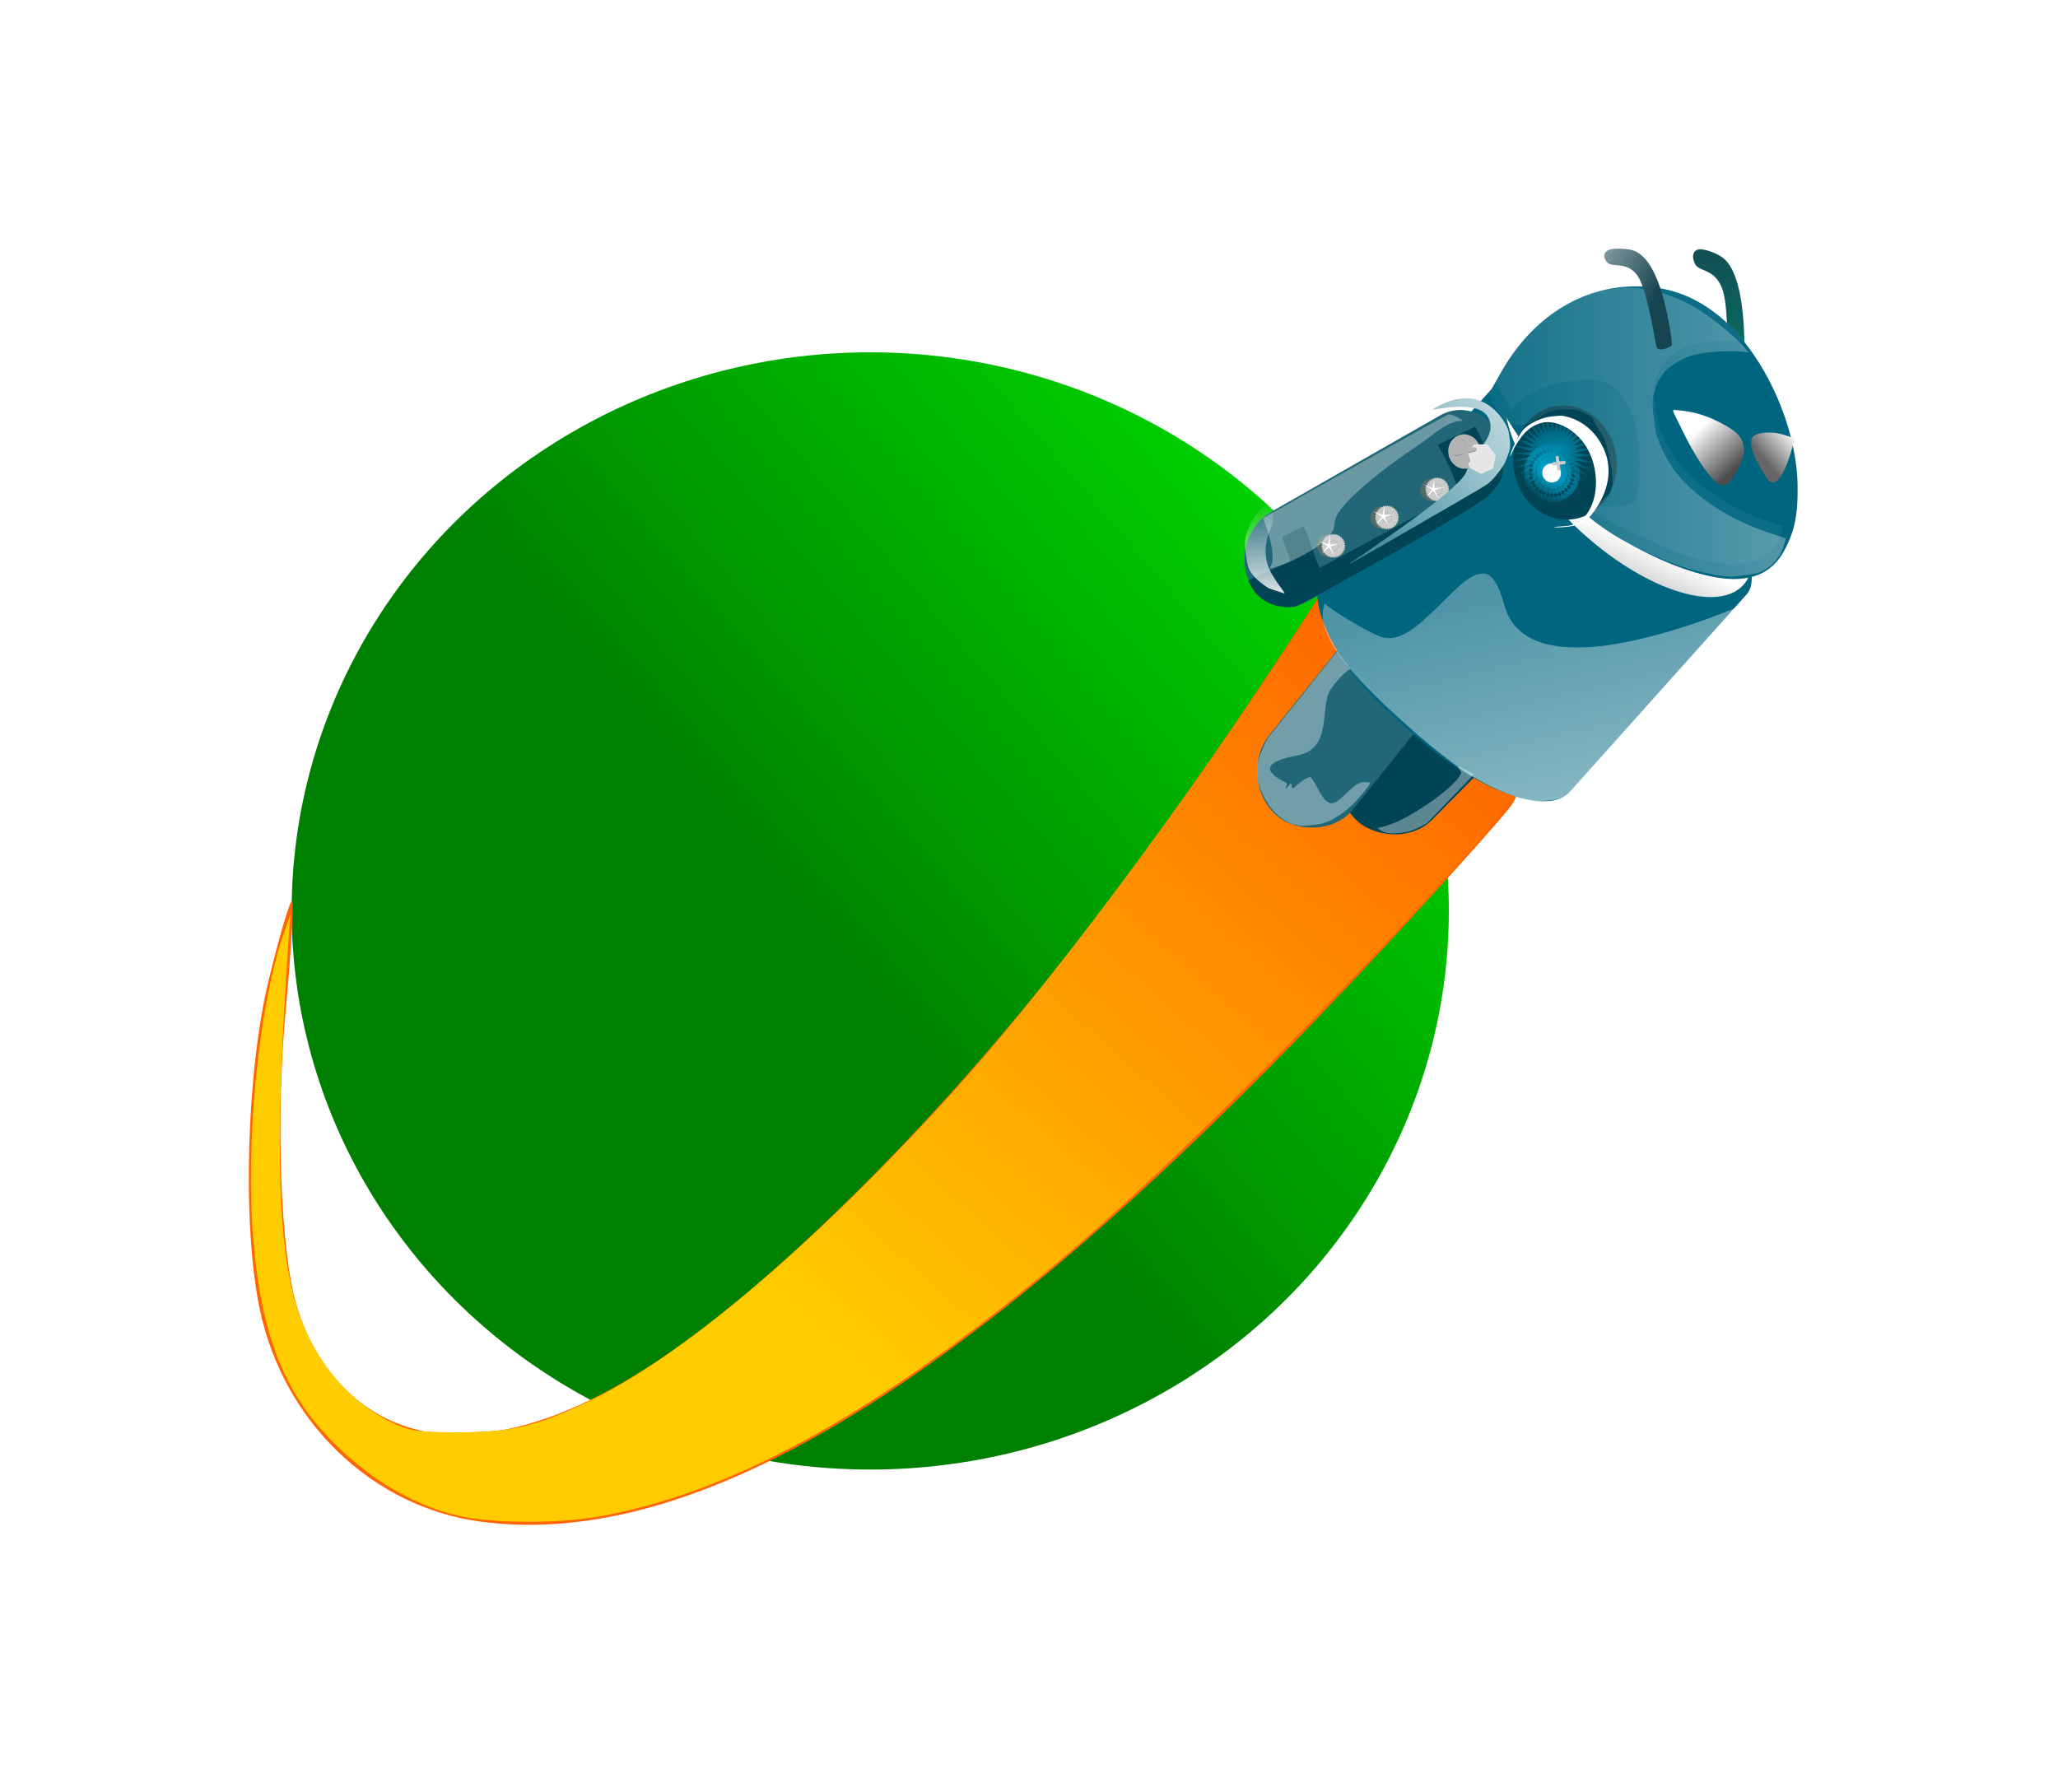 <?xml version="1.0" encoding="UTF-8" standalone="no"?>
<svg
   xmlns:dc="http://purl.org/dc/elements/1.1/"
   xmlns:cc="http://creativecommons.org/ns#"
   xmlns:rdf="http://www.w3.org/1999/02/22-rdf-syntax-ns#"
   xmlns:svg="http://www.w3.org/2000/svg"
   xmlns="http://www.w3.org/2000/svg"
   xmlns:xlink="http://www.w3.org/1999/xlink"
   viewBox="0 0 81.756 71.207"
   version="1.1"
   id="svg4976"
   height="75.954"
   width="87.206">
  <defs
     id="defs4978">
    <linearGradient
       gradientTransform="matrix(0.076,-0.009,0.009,0.073,-11.224,-10.065)"
       gradientUnits="userSpaceOnUse"
       y2="431.583"
       x2="772.868"
       y1="545.427"
       x1="786.303"
       id="linearGradient6164"
       xlink:href="#linearGradient6158" />
    <linearGradient
       id="linearGradient6158">
      <stop
         id="stop6160"
         offset="0"
         style="stop-color:#ffffff;stop-opacity:1;" />
      <stop
         id="stop6162"
         offset="1"
         style="stop-color:#ffffff;stop-opacity:0;" />
    </linearGradient>
    <linearGradient
       gradientTransform="matrix(0.076,-0.009,0.009,0.073,-11.224,-10.065)"
       gradientUnits="userSpaceOnUse"
       y2="282.5"
       x2="868"
       y1="240"
       x1="805"
       id="linearGradient6122"
       xlink:href="#linearGradient6124" />
    <linearGradient
       id="linearGradient6124">
      <stop
         style="stop-color:#ffffff;stop-opacity:1;"
         offset="0"
         id="stop6126" />
      <stop
         style="stop-color:#164450;stop-opacity:1"
         offset="1"
         id="stop6128" />
    </linearGradient>
    <linearGradient
       gradientTransform="matrix(0.079,-0.009,0.009,0.073,-14.065,-9.587)"
       gradientUnits="userSpaceOnUse"
       y2="325"
       x2="761.5"
       y1="345.5"
       x1="958"
       id="linearGradient6095"
       xlink:href="#linearGradient6158" />
    <filter
       id="filter6077"
       style="color-interpolation-filters:sRGB">
      <feGaussianBlur
         id="feGaussianBlur6079"
         result="blur"
         stdDeviation="4.61" />
      <feComposite
         id="feComposite6081"
         result="composite1"
         operator="atop"
         in2="blur"
         in="SourceGraphic" />
      <feComposite
         id="feComposite6083"
         result="composite2"
         operator="in"
         in2="composite1" />
      <feComposite
         id="feComposite6085"
         result="composite3"
         operator="in"
         in2="composite2" />
    </filter>
    <linearGradient
       gradientUnits="userSpaceOnUse"
       y2="306"
       x2="825.75"
       y1="417.75"
       x1="652.75"
       id="linearGradient5791"
       xlink:href="#linearGradient5785" />
    <linearGradient
       id="linearGradient5785">
      <stop
         id="stop5787"
         offset="0"
         style="stop-color:#006680;stop-opacity:1;" />
      <stop
         id="stop5789"
         offset="1"
         style="stop-color:#ffffff;stop-opacity:1" />
    </linearGradient>
    <filter
       id="filter5823"
       style="color-interpolation-filters:sRGB">
      <feGaussianBlur
         id="feGaussianBlur5825"
         result="fbSourceGraphic"
         stdDeviation="0.01" />
      <feColorMatrix
         id="feColorMatrix5933"
         values="0 0 0 -1 0 0 0 0 -1 0 0 0 0 -1 0 0 0 0 1 0"
         in="fbSourceGraphic"
         result="fbSourceGraphicAlpha" />
      <feGaussianBlur
         in="fbSourceGraphic"
         result="blur"
         stdDeviation="2.614"
         id="feGaussianBlur5935" />
      <feComposite
         result="composite1"
         operator="atop"
         in="fbSourceGraphic"
         in2="blur"
         id="feComposite5937" />
      <feComposite
         result="composite2"
         operator="in"
         in2="composite1"
         id="feComposite5939" />
      <feComposite
         result="composite3"
         operator="in"
         in2="composite2"
         id="feComposite5941" />
    </filter>
    <linearGradient
       gradientUnits="userSpaceOnUse"
       y2="367.75"
       x2="656.5"
       y1="425.25"
       x1="656.5"
       id="linearGradient5777"
       xlink:href="#linearGradient5771" />
    <linearGradient
       id="linearGradient5771">
      <stop
         id="stop5773"
         offset="0"
         style="stop-color:#f9f9f9;stop-opacity:1;" />
      <stop
         id="stop5775"
         offset="1"
         style="stop-color:#f9f9f9;stop-opacity:0;" />
    </linearGradient>
    <filter
       id="filter5767"
       style="color-interpolation-filters:sRGB">
      <feGaussianBlur
         id="feGaussianBlur5769"
         result="fbSourceGraphic"
         stdDeviation="0.01 0.01" />
      <feColorMatrix
         id="feColorMatrix6053"
         values="0 0 0 -1 0 0 0 0 -1 0 0 0 0 -1 0 0 0 0 1 0"
         in="fbSourceGraphic"
         result="fbSourceGraphicAlpha" />
      <feGaussianBlur
         in="fbSourceGraphic"
         result="blur"
         stdDeviation="1.11"
         id="feGaussianBlur6055" />
      <feComposite
         result="composite1"
         operator="atop"
         in="fbSourceGraphic"
         in2="blur"
         id="feComposite6057" />
      <feComposite
         result="composite2"
         operator="in"
         in2="composite1"
         id="feComposite6059" />
      <feComposite
         result="composite3"
         operator="in"
         in2="composite2"
         id="feComposite6061" />
    </filter>
    <filter
       id="filter5486"
       style="color-interpolation-filters:sRGB">
      <feGaussianBlur
         id="feGaussianBlur5488"
         result="blur"
         stdDeviation="0.19 1.57" />
    </filter>
    <filter
       id="filter5428"
       style="color-interpolation-filters:sRGB">
      <feGaussianBlur
         id="feGaussianBlur5430"
         result="blur"
         stdDeviation="6.52 1.83" />
    </filter>
    <radialGradient
       gradientUnits="userSpaceOnUse"
       gradientTransform="matrix(1.35,1.077,-0.624,0.782,89.67,-1106.916)"
       r="28.862"
       fy="129.416"
       fx="1015.09"
       cy="129.416"
       cx="1015.09"
       id="radialGradient5368"
       xlink:href="#linearGradient5362" />
    <linearGradient
       id="linearGradient5362">
      <stop
         id="stop5364"
         offset="0"
         style="stop-color:#00aad4;stop-opacity:1;" />
      <stop
         id="stop5366"
         offset="1"
         style="stop-color:#00aad4;stop-opacity:0;" />
    </linearGradient>
    <radialGradient
       gradientUnits="userSpaceOnUse"
       gradientTransform="matrix(1.439,-0.028,0.018,0.935,-425.378,32.894)"
       r="51.449"
       fy="130.35"
       fx="1007.998"
       cy="130.35"
       cx="1007.998"
       id="radialGradient5360"
       xlink:href="#linearGradient5354" />
    <linearGradient
       id="linearGradient5354">
      <stop
         id="stop5356"
         offset="0"
         style="stop-color:#0088aa;stop-opacity:1;" />
      <stop
         id="stop5358"
         offset="1"
         style="stop-color:#0088aa;stop-opacity:0;" />
    </linearGradient>
    <linearGradient
       gradientTransform="matrix(0.076,-0.009,0.009,0.073,-11.224,-10.065)"
       gradientUnits="userSpaceOnUse"
       y2="374"
       x2="910.5"
       y1="363"
       x1="928"
       id="linearGradient6120"
       xlink:href="#linearGradient6114" />
    <linearGradient
       id="linearGradient6114">
      <stop
         id="stop6116"
         offset="0"
         style="stop-color:#ffffff;stop-opacity:1;" />
      <stop
         id="stop6118"
         offset="1"
         style="stop-color:#666666;stop-opacity:1" />
    </linearGradient>
    <linearGradient
       gradientTransform="matrix(0.076,-0.009,0.009,0.073,-11.224,-10.065)"
       gradientUnits="userSpaceOnUse"
       y2="376.5"
       x2="903"
       y1="353.5"
       x1="885.5"
       id="linearGradient6104"
       xlink:href="#linearGradient6098" />
    <linearGradient
       id="linearGradient6098">
      <stop
         id="stop6100"
         offset="0"
         style="stop-color:#ffffff;stop-opacity:1;" />
      <stop
         id="stop6102"
         offset="1"
         style="stop-color:#4d4d4d;stop-opacity:1" />
    </linearGradient>
    <linearGradient
       gradientTransform="matrix(0.039,0,0,0.04,2.424,16.348)"
       gradientUnits="userSpaceOnUse"
       y2="996.979"
       x2="561.075"
       y1="973.496"
       x1="640.325"
       id="linearGradient5310"
       xlink:href="#linearGradient5304" />
    <linearGradient
       id="linearGradient5304">
      <stop
         id="stop5306"
         offset="0"
         style="stop-color:#ffffff;stop-opacity:1;" />
      <stop
         id="stop5308"
         offset="1"
         style="stop-color:#999999;stop-opacity:1" />
    </linearGradient>
    <linearGradient
       gradientTransform="matrix(0.076,-0.009,0.009,0.073,-11.224,-10.065)"
       gradientUnits="userSpaceOnUse"
       y2="241"
       x2="886"
       y1="364"
       x1="922.5"
       id="linearGradient6136"
       xlink:href="#linearGradient6130" />
    <linearGradient
       id="linearGradient6130">
      <stop
         id="stop6132"
         offset="0"
         style="stop-color:#008066;stop-opacity:1;" />
      <stop
         id="stop6134"
         offset="1"
         style="stop-color:#164450;stop-opacity:1" />
    </linearGradient>
    <linearGradient
       gradientUnits="userSpaceOnUse"
       y2="836.288"
       x2="408.704"
       y1="483.673"
       x1="735.391"
       id="linearGradient5931"
       xlink:href="#linearGradient5925"
       gradientTransform="matrix(0.077,0,0,0.074,-7.177,-17.599)" />
    <linearGradient
       id="linearGradient5925">
      <stop
         id="stop5927"
         offset="0"
         style="stop-color:#ff6600;stop-opacity:1;" />
      <stop
         id="stop5929"
         offset="1"
         style="stop-color:#ffcc00;stop-opacity:1" />
    </linearGradient>
    <linearGradient
       gradientUnits="userSpaceOnUse"
       y2="320.142"
       x2="838.213"
       y1="659.071"
       x1="424.573"
       id="linearGradient3800"
       xlink:href="#linearGradient3794"
       gradientTransform="matrix(0.077,0,0,0.074,-7.177,-17.599)" />
    <linearGradient
       id="linearGradient3794">
      <stop
         id="stop3796"
         offset="0"
         style="stop-color:#008000;stop-opacity:1;" />
      <stop
         id="stop3798"
         offset="1"
         style="stop-color:#00ff00;stop-opacity:1" />
    </linearGradient>
  </defs>
  <g
     transform="translate(8.536,8.961)"
     id="layer15" />
  <g
     transform="translate(8.536,8.961)"
     id="layer1">
    <ellipse
       ry="23.303"
       rx="24.135"
       style="fill:#ffffff;fill-opacity:1;stroke-width:0.926"
       id="circle3905"
       cx="26.06"
       cy="27.142" />
    <path
       id="path5276-8"
       d="M 60.046,14.888 C 58.744,14.683 57.217,14.094 55.461,13.117 53.823,12.207 52.868,11.136 52.434,10.649 51.795,9.933 50.4,8.327 49.652,6.821 l -0.282,-0.568 0.398,-0.687 c 1.493,-2.581 3.838,-4.025 6.503,-4.005 1.417,0.011 2.595,0.409 3.734,1.264 2.108,1.581 3.766,4.935 3.836,7.762 0.034,1.373 -0.128,2.166 -0.627,3.065 -0.593,1.067 -1.639,1.476 -3.166,1.237 z"
       style="opacity:1;fill:#ffffff;stroke-width:0.926" />
    <path
       style="opacity:1;fill:#ffffff;fill-opacity:1;stroke-width:0.926"
       d="M 58.747,8.876 C 58.694,8.59 58.6,8.05 58.536,7.675 58.385,6.785 58.124,5.615 57.87,4.688 57.542,3.492 57.263,2.897 56.849,2.511 56.433,2.124 56.031,1.976 55.256,1.924 54.704,1.887 54.525,1.802 54.336,1.488 54.19,1.248 54.167,1.075 54.25,0.864 54.372,0.553 54.779,0.408 55.508,0.414 c 0.7,0.006 1.248,0.113 1.6,0.311 1.126,0.636 2.019,2.482 2.659,5.496 0.188,0.885 0.371,1.998 0.435,2.64 0.034,0.339 0.026,0.377 -0.092,0.457 C 59.788,9.539 59.228,9.678 59.042,9.584 58.882,9.503 58.845,9.414 58.747,8.876 Z"
       id="path5244-8" />
    <path
       id="path3514"
       d="m 48.404,25.636 c 0.005,-0.109 0.033,-0.131 0.069,-0.056 0.033,0.067 0.029,0.148 -0.009,0.179 -0.038,0.031 -0.065,-0.024 -0.06,-0.123 z"
       style="fill:#ff6600;stroke-width:0.926" />
    <path
       id="path3532"
       d="m 48.413,24.664 c 0,-0.128 0.026,-0.181 0.058,-0.117 0.032,0.064 0.032,0.169 0,0.233 -0.032,0.064 -0.058,0.012 -0.058,-0.117 z"
       style="fill:#ff6600;stroke-width:0.926" />
    <path
       id="path4328"
       d="M 59.439,9.729 C 59.491,9.443 59.592,8.903 59.664,8.53 59.836,7.644 60.003,6.458 60.091,5.502 60.205,4.27 60.152,3.619 59.899,3.12 59.645,2.62 59.319,2.348 58.608,2.044 58.102,1.828 57.964,1.69 57.896,1.332 c -0.052,-0.274 -0.013,-0.444 0.139,-0.615 0.224,-0.252 0.659,-0.255 1.342,-0.009 0.656,0.236 1.134,0.516 1.394,0.819 0.835,0.968 1.023,2.997 0.562,6.042 -0.136,0.894 -0.355,2.001 -0.522,2.626 -0.088,0.33 -0.108,0.363 -0.247,0.4 -0.38,0.101 -0.956,0.047 -1.097,-0.102 -0.122,-0.129 -0.126,-0.224 -0.028,-0.763 z"
       style="opacity:1;fill:#ffffff;fill-opacity:1;stroke-width:0.926" />
    <rect
       style="opacity:1;fill:#ffffff;stroke-width:0.935"
       id="rect5206-7"
       width="15.315"
       height="17.255"
       x="41.468"
       y="-22.105"
       rx="6.835"
       ry="2.655"
       transform="matrix(0.859,0.512,-0.677,0.736,0,0)" />
    <ellipse
       transform="matrix(0.993,-0.118,0.114,0.993,0,0)"
       ry="0.83"
       rx="1.373"
       cy="26.649"
       cx="39.617"
       id="path6172"
       style="opacity:0.31;fill:#ffffff;stroke-width:0.925" />
    <ellipse
       transform="matrix(0.993,-0.118,0.114,0.993,0,0)"
       ry="0.866"
       rx="0.663"
       cy="25.338"
       cx="39.641"
       id="path6174"
       style="opacity:0.31;fill:#ffffff;stroke-width:0.925" />
    <path
       id="path4335"
       d="M 9.588,52.585 C 7.951,52.18 6.267,51.198 4.82,49.805 2.373,47.448 1.3,44.801 0.939,40.228 0.591,35.827 1.181,29.661 2.263,26.388 L 2.558,25.498 2.458,26.982 c -0.55,8.153 -0.509,12.621 0.144,15.531 0.579,2.582 2.082,4.726 4.063,5.798 0.869,0.47 1.177,0.524 3.006,0.526 2.313,0.002 3.418,-0.288 5.769,-1.512 4.089,-2.129 9.964,-7.457 15.782,-14.313 4.251,-5.01 10.548,-14.001 15.899,-22.701 1.055,-1.716 1.983,-3.16 2.062,-3.21 0.123,-0.078 4.408,9.041 5.286,11.25 0.606,1.525 0.487,1.838 -1.679,4.405 C 47.246,29.325 39.933,37.026 35.499,40.962 27.836,47.765 21.547,51.481 15.8,52.602 13.928,52.967 11.104,52.959 9.588,52.585 v 0 z"
       style="fill:#ffffff;fill-opacity:1;fill-rule:nonzero;stroke-width:0.926" />
    <path
       style="fill:#ffffff;fill-opacity:1;fill-rule:nonzero;stroke-width:0.926"
       d="M 9.588,52.585 C 7.951,52.18 6.267,51.198 4.82,49.805 2.373,47.448 1.3,44.801 0.939,40.228 0.591,35.827 1.181,29.661 2.263,26.388 L 2.558,25.498 2.458,26.982 c -0.55,8.153 -0.509,12.621 0.144,15.531 0.579,2.582 2.082,4.726 4.063,5.798 0.869,0.47 1.177,0.524 3.006,0.526 2.313,0.002 3.418,-0.288 5.769,-1.512 4.089,-2.129 9.964,-7.457 15.782,-14.313 4.251,-5.01 10.548,-14.001 15.899,-22.701 1.055,-1.716 1.983,-3.16 2.062,-3.21 0.123,-0.078 4.408,9.041 5.286,11.25 0.606,1.525 0.487,1.838 -1.679,4.405 C 47.246,29.325 39.933,37.026 35.499,40.962 27.836,47.765 21.547,51.481 15.8,52.602 13.928,52.967 11.104,52.959 9.588,52.585 v 0 z"
       id="path3911" />
    <rect
       style="opacity:1;fill:#ffffff;fill-opacity:1;stroke-width:0.922"
       id="rect5197-8"
       width="14.857"
       height="4.537"
       x="26.874"
       y="29.714"
       ry="2.268"
       transform="matrix(0.868,-0.496,0.495,0.869,0,0)" />
    <ellipse
       ry="22.193"
       rx="22.985"
       cy="27.229"
       cx="26.035"
       id="path3784"
       style="opacity:1;fill:url(#linearGradient3800);fill-opacity:1;stroke-width:0.926" />
    <path
       id="path5911"
       d="M 10.612,51.499 C 6.278,50.939 2.725,47.54 1.783,43.052 1.081,39.706 1.249,33.634 2.146,29.944 c 0.432,-1.778 0.847,-3.173 0.921,-3.102 0.075,0.072 -0.039,2.005 -0.251,4.295 -0.401,4.315 -0.218,9.512 0.412,11.703 0.918,3.196 3.363,5.19 6.364,5.19 4.086,0 8.703,-2.69 14.953,-8.713 C 30.911,33.185 36.475,26.13 43.566,15.199 l 2.841,-4.38 2.816,5.721 c 2.62,5.323 2.779,5.774 2.285,6.488 -0.292,0.422 -2.64,3.043 -5.219,5.824 C 30.928,45.423 19.536,52.654 10.612,51.499 Z"
       style="fill:#ff6600;fill-opacity:1;fill-rule:nonzero;stroke-width:0.926" />
    <path
       id="path5921"
       d="M 9.956,51.317 C 7.265,50.825 4.232,48.5 2.945,45.942 2.065,44.194 1.769,42.991 1.53,40.205 1.209,36.465 1.755,30.967 2.725,28.157 l 0.271,-0.785 -0.085,1.221 C 2.477,34.806 2.44,36.116 2.628,38.751 c 0.109,1.524 0.322,3.235 0.473,3.804 0.611,2.298 1.874,3.962 3.721,4.9 0.892,0.454 1.122,0.492 2.954,0.49 2.292,-0.002 3.621,-0.374 5.975,-1.675 4.41,-2.436 10.711,-8.253 16.473,-15.207 3.547,-4.281 8.714,-11.559 13.474,-18.98 l 0.706,-1.101 1.161,2.354 c 2.126,4.311 3.516,7.229 3.768,7.912 0.491,1.33 0.444,1.418 -2.391,4.577 C 34.912,41.46 24.103,49.667 15.456,51.251 c -1.614,0.296 -4.082,0.325 -5.5,0.066 z"
       style="fill:#ff6600;fill-opacity:1;fill-rule:nonzero;stroke-width:0.926" />
    <path
       id="path5923"
       d="M 9.619,51.245 C 8.095,50.889 6.524,50.023 5.174,48.795 2.889,46.718 1.883,44.385 1.533,40.355 1.196,36.475 1.728,31.041 2.726,28.157 l 0.272,-0.785 -0.089,1.308 c -0.489,7.186 -0.437,11.124 0.179,13.688 0.547,2.276 1.951,4.166 3.799,5.11 0.81,0.414 1.098,0.462 2.799,0.463 2.153,0.002 3.181,-0.254 5.366,-1.332 3.8,-1.876 9.253,-6.573 14.649,-12.615 3.943,-4.415 9.778,-12.34 14.733,-20.008 0.977,-1.512 1.837,-2.785 1.91,-2.829 0.114,-0.068 4.129,7.968 4.953,9.915 0.569,1.344 0.459,1.62 -1.551,3.883 C 44.605,30.745 37.82,37.532 33.704,41.002 26.591,46.997 20.748,50.273 15.402,51.26 13.66,51.582 11.032,51.575 9.619,51.245 v 2e-6 z"
       style="fill:url(#linearGradient5931);fill-opacity:1;fill-rule:nonzero;stroke-width:0.926" />
    <rect
       style="opacity:1;fill:#004455;stroke-width:0.917"
       id="rect5193"
       width="16.659"
       height="4.476"
       x="17.47"
       y="46.566"
       ry="2.238"
       transform="matrix(0.703,-0.711,0.676,0.737,0,0)" />
    <path
       id="path5242"
       d="m 60.096,5.859 c 3.06e-4,-0.156 0.003,-0.449 0.005,-0.652 0.006,-0.483 -0.013,-1.126 -0.05,-1.643 C 60.005,2.897 59.93,2.549 59.779,2.29 59.627,2.03 59.461,1.896 59.123,1.759 58.882,1.661 58.81,1.592 58.752,1.402 c -0.044,-0.145 -0.041,-0.238 0.013,-0.336 0.079,-0.144 0.271,-0.161 0.593,-0.054 0.309,0.103 0.542,0.236 0.681,0.389 0.446,0.49 0.689,1.573 0.725,3.227 0.01,0.485 4.6e-4,1.089 -0.024,1.431 -0.013,0.181 -0.019,0.199 -0.078,0.224 -0.16,0.068 -0.419,0.06 -0.493,-0.015 -0.064,-0.065 -0.073,-0.116 -0.073,-0.409 z"
       style="opacity:1;fill:url(#linearGradient6136);fill-opacity:1;stroke-width:0.926" />
    <rect
       transform="matrix(0.625,-0.78,0.746,0.665,0,0)"
       ry="2.226"
       y="45.438"
       x="10.592"
       height="4.453"
       width="16.747"
       id="rect5185"
       style="opacity:1;fill:#216778;stroke-width:0.917" />
    <rect
       style="opacity:1;fill:#006680;stroke-width:0.922"
       id="rect5206"
       width="12.999"
       height="15.193"
       x="42.139"
       y="-31.071"
       rx="5.801"
       ry="2.337"
       transform="matrix(0.756,0.654,-0.667,0.745,0,0)" />
    <rect
       style="opacity:1;fill:#216778;fill-opacity:1;stroke-width:0.916"
       id="rect5197"
       width="11.558"
       height="3.836"
       x="32.485"
       y="30.901"
       ry="1.918"
       transform="matrix(0.869,-0.496,0.391,0.92,0,0)" />
    <ellipse
       transform="matrix(0.542,-0.841,0.762,0.647,0,0)"
       ry="6.13"
       rx="2.807"
       cy="53.195"
       cx="28.863"
       id="path5257"
       style="opacity:1;fill:url(#linearGradient5310);fill-opacity:1;stroke-width:0.912" />
    <path
       id="path5276"
       d="M 59.688,13.984 C 58.595,13.807 57.313,13.295 55.838,12.447 54.464,11.657 53.662,10.727 53.297,10.304 52.761,9.683 51.59,8.289 50.961,6.981 l -0.237,-0.493 0.334,-0.597 c 1.253,-2.24 3.223,-3.495 5.46,-3.477 1.19,0.009 2.178,0.356 3.135,1.098 1.77,1.373 3.161,4.284 3.22,6.739 0.029,1.192 -0.107,1.88 -0.527,2.661 -0.498,0.927 -1.376,1.281 -2.658,1.074 z"
       style="opacity:1;fill:#006680;stroke-width:0.926" />
    <ellipse
       transform="matrix(0.994,-0.112,0.12,0.993,0,0)"
       ry="2.272"
       rx="2.049"
       cy="15.359"
       cx="52.105"
       id="path5320"
       style="opacity:1;fill:#004455;stroke-width:0.926" />
    <path
       id="path5336"
       d="M 59.555,10.117 C 59.228,9.807 58.734,9.035 58.326,8.198 58.185,7.909 58.033,7.6 57.989,7.512 c -0.044,-0.089 -0.069,-0.168 -0.056,-0.176 0.052,-0.033 0.641,0.046 0.931,0.125 0.393,0.107 0.756,0.26 1.149,0.482 0.491,0.278 0.678,0.5 0.725,0.859 0.023,0.175 0.014,0.243 -0.066,0.496 -0.099,0.313 -0.361,0.759 -0.555,0.942 -0.144,0.136 -0.333,0.095 -0.562,-0.122 z"
       style="opacity:1;fill:url(#linearGradient6104);fill-opacity:1;stroke-width:0.926" />
    <path
       style="opacity:1;fill:url(#linearGradient6120);fill-opacity:1;stroke-width:0.926"
       d="m 62.042,10.153 c 0.178,-0.138 0.404,-0.589 0.559,-1.12 0.054,-0.184 0.112,-0.38 0.129,-0.436 0.017,-0.056 0.023,-0.111 0.012,-0.122 -0.041,-0.044 -0.435,-0.181 -0.623,-0.216 -0.255,-0.048 -0.483,-0.049 -0.719,-0.004 -0.296,0.056 -0.392,0.171 -0.371,0.442 0.011,0.132 0.027,0.19 0.12,0.42 0.115,0.284 0.363,0.73 0.524,0.943 0.12,0.158 0.244,0.189 0.369,0.093 z"
       id="path5340" />
    <path
       transform="matrix(0.032,-0.004,0.004,0.036,19.877,8.534)"
       d="m 1060.945,166.323 -19.524,-17.033 12.96,22.435 -16.454,-20.014 9.091,24.262 -12.935,-22.449 4.974,25.427 -9.064,-24.272 0.721,25.899 -4.945,-25.433 -3.552,25.665 -0.692,-25.9 -7.728,24.73 3.581,-25.661 -11.693,23.121 7.756,-24.721 -15.339,20.881 11.719,-23.108 -18.567,18.071 15.362,-20.864 -21.288,14.769 18.587,-18.05 -23.428,11.063 21.304,-14.745 -24.93,7.056 23.441,-11.037 -25.751,2.857 24.938,-7.028 -25.87,-1.421 25.754,-2.828 -25.284,-5.659 25.869,1.45 -24.007,-9.744 25.277,5.688 -22.076,-13.562 23.996,9.771 -19.543,-17.011 22.061,13.587 -16.476,-19.996 19.524,17.033 -12.96,-22.435 16.454,20.014 -9.091,-24.262 12.935,22.449 -4.974,-25.427 9.064,24.272 -0.721,-25.899 4.945,25.433 3.552,-25.665 0.692,25.9 7.728,-24.73 -3.581,25.661 11.693,-23.121 -7.756,24.721 15.339,-20.881 -11.719,23.108 18.567,-18.071 -15.363,20.864 21.288,-14.769 -18.587,18.05 23.428,-11.063 -21.304,14.745 24.93,-7.056 -23.441,11.037 25.751,-2.857 -24.938,7.028 25.87,1.421 -25.755,2.828 25.284,5.659 -25.869,-1.45 24.007,9.744 -25.277,-5.688 22.076,13.562 -23.996,-9.771 19.543,17.011 -22.061,-13.587 z"
       id="path5350"
       style="opacity:1;fill:url(#radialGradient5360);fill-opacity:1" />
    <path
       transform="matrix(0.038,-0.004,0.005,0.04,0.242,11.86)"
       d="m 1398.393,109.339 c -9.496,7.889 0.874,-15.851 -9.31,-8.872 -10.184,6.979 15.699,5.874 4.915,11.884 -10.784,6.01 3.772,-15.421 -7.521,-10.432 -11.293,4.989 14.353,8.659 2.648,12.585 -11.705,3.926 6.541,-14.465 -5.477,-11.636 -12.018,2.829 12.517,11.149 0.29,12.857 -12.227,1.708 9.088,-13.017 -3.245,-12.444 -12.333,0.573 10.256,13.259 -2.077,12.692 -12.333,-0.567 11.325,-11.126 -0.903,-12.829 -12.228,-1.703 7.645,14.918 -4.374,12.094 -12.019,-2.824 13.176,-8.855 1.469,-12.776 -11.707,-3.921 4.773,16.068 -6.522,11.084 -11.295,-4.984 14.579,-6.284 3.792,-12.289 -10.787,-6.005 1.74,16.672 -8.447,9.697 -10.187,-6.975 15.486,-3.498 5.985,-11.383 -9.5,-7.885 -1.353,16.708 -10.085,7.98 -8.732,-8.728 15.864,-0.593 7.975,-10.089 -7.889,-9.496 -4.401,16.174 -11.38,5.991 -6.979,-10.184 15.703,2.333 9.693,-8.452 -6.01,-10.784 -7.298,15.09 -12.287,3.797 -4.989,-11.293 15.007,5.178 11.081,-6.527 -3.926,-11.705 -9.946,13.493 -12.776,1.475 -2.829,-12.017 13.8,7.848 12.092,-4.38 -1.708,-12.227 -12.256,11.435 -12.829,-0.898 -0.573,-12.333 12.123,10.25 12.691,-2.083 0.568,-12.333 -14.149,8.988 -12.446,-3.24 1.703,-12.228 10.033,12.303 12.857,0.284 2.824,-12.019 -15.559,6.236 -11.639,-5.471 3.921,-11.707 7.602,13.937 12.586,2.642 4.984,-11.295 -16.44,3.27 -10.435,-7.517 6.005,-10.787 4.912,15.097 11.886,4.91 6.975,-10.187 -16.761,0.194 -8.876,-9.306 7.885,-9.5 2.054,15.742 10.782,7.01 8.728,-8.732 -16.511,-2.889 -7.015,-10.779 9.496,-7.889 -0.874,15.851 9.31,8.872 10.184,-6.979 -15.699,-5.874 -4.915,-11.884 10.784,-6.01 -3.772,15.421 7.521,10.432 11.293,-4.989 -14.353,-8.659 -2.648,-12.585 11.705,-3.926 -6.541,14.465 5.477,11.636 12.018,-2.829 -12.517,-11.149 -0.29,-12.857 12.227,-1.708 -9.088,13.017 3.245,12.444 12.333,-0.573 -10.255,-13.259 2.078,-12.692 12.333,0.567 -11.325,11.126 0.903,12.829 12.228,1.703 -7.645,-14.918 4.374,-12.094 12.019,2.824 -13.176,8.855 -1.469,12.776 11.707,3.921 -4.773,-16.068 6.522,-11.084 11.295,4.984 -14.579,6.284 -3.792,12.289 10.787,6.005 -1.74,-16.672 8.447,-9.697 10.187,6.975 -15.486,3.498 -5.986,11.383 9.5,7.885 1.354,-16.708 10.085,-7.98 8.732,8.728 -15.864,0.593 -7.975,10.089 7.889,9.496 4.401,-16.174 11.38,-5.991 6.979,10.184 -15.703,-2.333 -9.693,8.452 6.01,10.784 7.298,-15.09 12.287,-3.797 4.989,11.293 -15.007,-5.178 -11.081,6.527 3.926,11.705 9.946,-13.493 12.776,-1.475 2.829,12.017 -13.8,-7.848 -12.092,4.38 1.708,12.227 12.256,-11.435 12.829,0.898 0.573,12.333 -12.123,-10.25 -12.691,2.083 -0.567,12.333 14.149,-8.988 12.446,3.24 -1.703,12.228 -10.033,-12.303 -12.857,-0.284 -2.824,12.019 15.559,-6.236 11.639,5.471 -3.921,11.707 -7.602,-13.937 -12.586,-2.642 -4.984,11.295 16.44,-3.27 10.435,7.517 -6.005,10.787 -4.912,-15.097 -11.886,-4.91 -6.975,10.187 16.761,-0.194 8.876,9.306 -7.885,9.5 -2.054,-15.742 -10.782,-7.01 -8.728,8.732 16.512,2.889 7.015,10.779 z"
       id="path5352"
       style="opacity:1;fill:url(#radialGradient5368);fill-opacity:1" />
    <path
       transform="matrix(0.038,-0.004,0.005,0.04,0.242,11.86)"
       id="path5374"
       d="m 1379.326,141.224 c -5.912,-0.621 -5.563,-0.972 0.717,-0.72 3.383,0.136 7.688,0.214 9.567,0.174 7.791,-0.166 14.766,-3.331 20.853,-9.464 15.002,-15.113 18.754,-43.816 8.576,-65.596 -7.076,-15.142 -21.889,-26.855 -36.171,-28.6 -8.095,-0.989 -16.9,1.602 -24.541,7.221 -5.844,4.298 -12.999,12.351 -17.458,19.648 -0.994,1.626 -1.864,2.783 -1.935,2.571 -0.206,-0.617 2.463,-5.708 4.971,-9.482 3.125,-4.702 8.352,-11.425 10.852,-13.958 3.448,-3.493 10.16,-6.891 17.91,-9.07 6.557,-1.843 9.142,-2.176 16.771,-2.159 6.105,0.013 7.356,0.111 9.738,0.76 20.607,5.618 35.919,23.199 39.479,45.33 0.556,3.454 0.461,10.794 -0.187,14.554 -2.533,14.68 -10.698,28.454 -24.247,40.902 -6.538,6.006 -14.286,8.345 -27.247,8.224 -2.685,-0.025 -6.128,-0.176 -7.65,-0.336 z"
       style="opacity:1;fill:#ffffff;filter:url(#filter5428)" />
    <ellipse
       transform="matrix(0.038,-0.004,0.005,0.04,0.242,11.86)"
       ry="9.423"
       rx="9.664"
       cy="87.195"
       cx="1379.597"
       id="path5432"
       style="opacity:1;fill:#ffffff;filter:url(#filter5486)" />
    <path
       id="path5494"
       d="m 42.54,15.158 c -0.589,-0.038 -1.05,-0.297 -1.324,-0.746 -0.074,-0.12 -0.143,-0.243 -0.155,-0.273 -0.02,-0.05 0.04,-0.08 0.789,-0.407 0.446,-0.194 0.828,-0.365 0.851,-0.38 0.036,-0.024 0.022,-0.075 -0.134,-0.499 -0.096,-0.26 -0.171,-0.476 -0.168,-0.481 0.012,-0.014 0.789,-0.406 0.833,-0.42 0.035,-0.011 0.091,0.125 0.337,0.816 0.163,0.456 0.299,0.832 0.304,0.836 0.012,0.01 5.539,-2.981 5.558,-3.007 0.018,-0.026 -0.322,-0.865 -0.511,-1.259 -0.073,-0.153 -0.18,-0.355 -0.238,-0.449 l -0.105,-0.171 0.745,-0.366 0.745,-0.366 0.045,0.083 c 0.025,0.046 0.097,0.199 0.162,0.341 l 0.117,0.258 0.242,-0.166 c 0.133,-0.091 0.253,-0.167 0.267,-0.169 0.033,-0.004 0.139,0.312 0.216,0.643 0.092,0.396 0.093,0.748 0.003,1.019 -0.086,0.258 -0.355,0.58 -0.532,0.754 -0.234,0.229 -1.899,1.228 -6.031,3.523 -1.487,0.826 -1.557,0.861 -1.72,0.877 -0.093,0.009 -0.225,0.012 -0.294,0.008 z"
       style="opacity:1;fill:#004455;stroke-width:0.926" />
    <path
       id="path5508"
       d="m 44.128,13.167 c -0.234,-0.058 -0.386,-0.289 -0.343,-0.519 0.023,-0.122 0.14,-0.274 0.247,-0.322 0.396,-0.176 0.801,0.161 0.668,0.555 -0.071,0.211 -0.338,0.345 -0.572,0.286 z"
       style="opacity:1;fill:#536c67;stroke-width:0.926" />
    <path
       style="opacity:1;fill:#536c67;stroke-width:0.926"
       d="m 46.255,12.04 c -0.234,-0.058 -0.386,-0.289 -0.343,-0.519 0.023,-0.122 0.14,-0.274 0.247,-0.322 0.396,-0.176 0.801,0.161 0.668,0.555 -0.071,0.211 -0.338,0.345 -0.572,0.286 z"
       id="path5510" />
    <path
       id="path5512"
       d="m 48.235,10.93 c -0.234,-0.058 -0.386,-0.289 -0.343,-0.519 0.023,-0.122 0.14,-0.274 0.247,-0.322 0.396,-0.176 0.801,0.161 0.668,0.555 -0.071,0.211 -0.338,0.345 -0.572,0.286 z"
       style="opacity:1;fill:#536c67;stroke-width:0.926" />
    <path
       transform="matrix(0.019,-0.002,0.002,0.019,29.302,11.569)"
       d="m 794.416,152.215 c 40.893,-58.111 -52.326,50.702 -6.246,-3.388 46.08,-54.09 -46.537,55.236 4.337,5.629 50.874,-49.607 -60.752,40.224 -5.517,-4.478 55.234,-44.702 -55.894,45.744 3.229,6.33 59.123,-39.414 -67.109,28.376 -4.601,-5.415 62.508,-33.791 -63.348,34.695 2.011,6.815 65.359,-27.879 -71.18,15.562 -3.527,-6.168 67.653,-21.73 -68.645,22.464 0.724,7.069 69.369,-15.395 -72.827,2.217 -2.334,-6.711 70.494,-8.929 -71.604,9.468 -0.587,7.081 71.017,-2.386 -71.995,-11.202 -1.061,-7.026 70.934,4.176 -72.124,-3.85 -1.878,6.853 70.246,10.703 -68.711,-24.241 0.248,-7.101 68.959,17.139 -70.189,-17.038 -3.105,6.391 67.083,23.429 -63.086,-36.453 1.549,-6.935 64.635,29.519 -65.863,-29.645 -4.227,5.712 61.636,35.357 -55.314,-47.425 2.797,-6.532 58.111,40.893 -59.294,-41.242 -5.204,4.838 54.09,46.08 -45.658,-56.781 3.949,-5.907 49.607,50.874 -50.706,-51.435 -6.005,3.799 44.702,55.234 -34.447,-64.204 4.968,-5.081 39.414,59.123 -40.392,-59.877 -6.601,2.631 33.791,62.508 -22.063,-69.441 5.817,-4.081 27.88,65.359 -28.702,-66.279 -6.972,1.373 21.73,67.653 -8.928,-72.312 6.467,-2.943 15.395,69.369 -16.034,-70.425 -7.105,0.069 8.929,70.494 4.512,-72.721 6.898,-1.705 2.386,71.017 -2.821,-72.172 -6.997,-1.238 -4.176,70.934 17.797,-70.654 7.094,-0.408 -10.704,70.246 10.489,-71.461 -6.65,-2.502 -17.139,68.959 30.477,-66.181 7.048,0.902 -23.429,67.083 23.441,-68.317 -6.077,-3.682 -29.519,64.635 42.119,-59.454 6.762,2.182 -35.357,61.636 35.595,-62.847 -5.297,-4.736 -40.893,58.111 52.326,-50.702 6.246,3.388 -46.08,54.09 46.537,-55.236 -4.337,-5.629 -50.874,49.607 60.752,-40.224 5.517,4.478 -55.234,44.702 55.894,-45.744 -3.229,-6.33 -59.123,39.414 67.109,-28.376 4.601,5.415 -62.508,33.791 63.348,-34.695 -2.011,-6.815 -65.359,27.88 71.18,-15.562 3.527,6.168 -67.653,21.73 68.645,-22.464 -0.724,-7.069 -69.369,15.395 72.827,-2.217 2.334,6.711 -70.494,8.929 71.604,-9.468 0.587,-7.081 -71.017,2.386 71.995,11.202 1.061,7.026 -70.934,-4.176 72.124,3.85 1.878,-6.853 -70.246,-10.704 68.711,24.241 -0.248,7.101 -68.959,-17.139 70.189,17.038 3.105,-6.391 -67.083,-23.429 63.086,36.453 -1.549,6.935 -64.635,-29.519 65.863,29.645 4.227,-5.712 -61.636,-35.357 55.314,47.425 -2.797,6.532 -58.111,-40.893 59.294,41.242 5.204,-4.838 -54.09,-46.08 45.658,56.781 -3.949,5.907 -49.607,-50.874 50.706,51.435 6.005,-3.799 -44.702,-55.234 34.447,64.204 -4.968,5.081 -39.414,-59.123 40.392,59.877 6.601,-2.631 -33.791,-62.508 22.063,69.441 -5.817,4.081 -27.879,-65.359 28.702,66.279 6.972,-1.373 -21.73,-67.653 8.928,72.312 -6.467,2.943 -15.395,-69.369 16.034,70.425 7.105,-0.069 -8.929,-70.494 -4.512,72.721 -6.898,1.705 -2.386,-71.017 2.821,72.172 6.997,1.238 4.176,-70.934 -17.797,70.654 -7.094,0.408 10.704,-70.246 -10.489,71.461 6.65,2.502 17.139,-68.959 -30.477,66.181 -7.048,-0.902 23.429,-67.083 -23.441,68.317 6.077,3.682 29.519,-64.635 -42.119,59.454 -6.762,-2.182 35.357,-61.636 -35.595,62.847 5.297,4.736 z"
       id="path5514"
       style="opacity:1;fill:#cccccc" />
    <path
       style="opacity:1;fill:#cccccc"
       id="path5516"
       d="m 794.416,152.215 c 40.893,-58.111 -52.326,50.702 -6.246,-3.388 46.08,-54.09 -46.537,55.236 4.337,5.629 50.874,-49.607 -60.752,40.224 -5.517,-4.478 55.234,-44.702 -55.894,45.744 3.229,6.33 59.123,-39.414 -67.109,28.376 -4.601,-5.415 62.508,-33.791 -63.348,34.695 2.011,6.815 65.359,-27.879 -71.18,15.562 -3.527,-6.168 67.653,-21.73 -68.645,22.464 0.724,7.069 69.369,-15.395 -72.827,2.217 -2.334,-6.711 70.494,-8.929 -71.604,9.468 -0.587,7.081 71.017,-2.386 -71.995,-11.202 -1.061,-7.026 70.934,4.176 -72.124,-3.85 -1.878,6.853 70.246,10.703 -68.711,-24.241 0.248,-7.101 68.959,17.139 -70.189,-17.038 -3.105,6.391 67.083,23.429 -63.086,-36.453 1.549,-6.935 64.635,29.519 -65.863,-29.645 -4.227,5.712 61.636,35.357 -55.314,-47.425 2.797,-6.532 58.111,40.893 -59.294,-41.242 -5.204,4.838 54.09,46.08 -45.658,-56.781 3.949,-5.907 49.607,50.874 -50.706,-51.435 -6.005,3.799 44.702,55.234 -34.447,-64.204 4.968,-5.081 39.414,59.123 -40.392,-59.877 -6.601,2.631 33.791,62.508 -22.063,-69.441 5.817,-4.081 27.88,65.359 -28.702,-66.279 -6.972,1.373 21.73,67.653 -8.928,-72.312 6.467,-2.943 15.395,69.369 -16.034,-70.425 -7.105,0.069 8.929,70.494 4.512,-72.721 6.898,-1.705 2.386,71.017 -2.821,-72.172 -6.997,-1.238 -4.176,70.934 17.797,-70.654 7.094,-0.408 -10.704,70.246 10.489,-71.461 -6.65,-2.502 -17.139,68.959 30.477,-66.181 7.048,0.902 -23.429,67.083 23.441,-68.317 -6.077,-3.682 -29.519,64.635 42.119,-59.454 6.762,2.182 -35.357,61.636 35.595,-62.847 -5.297,-4.736 -40.893,58.111 52.326,-50.702 6.246,3.388 -46.08,54.09 46.537,-55.236 -4.337,-5.629 -50.874,49.607 60.752,-40.224 5.517,4.478 -55.234,44.702 55.894,-45.744 -3.229,-6.33 -59.123,39.414 67.109,-28.376 4.601,5.415 -62.508,33.791 63.348,-34.695 -2.011,-6.815 -65.359,27.88 71.18,-15.562 3.527,6.168 -67.653,21.73 68.645,-22.464 -0.724,-7.069 -69.369,15.395 72.827,-2.217 2.334,6.711 -70.494,8.929 71.604,-9.468 0.587,-7.081 -71.017,2.386 71.995,11.202 1.061,7.026 -70.934,-4.176 72.124,3.85 1.878,-6.853 -70.246,-10.704 68.711,24.241 -0.248,7.101 -68.959,-17.139 70.189,17.038 3.105,-6.391 -67.083,-23.429 63.086,36.453 -1.549,6.935 -64.635,-29.519 65.863,29.645 4.227,-5.712 -61.636,-35.357 55.314,47.425 -2.797,6.532 -58.111,-40.893 59.294,41.242 5.204,-4.838 -54.09,-46.08 45.658,56.781 -3.949,5.907 -49.607,-50.874 50.706,51.435 6.005,-3.799 -44.702,-55.234 34.447,64.204 -4.968,5.081 -39.414,-59.123 40.392,59.877 6.601,-2.631 -33.791,-62.508 22.063,69.441 -5.817,4.081 -27.879,-65.359 28.702,66.279 6.972,-1.373 -21.73,-67.653 8.928,72.312 -6.467,2.943 -15.395,-69.369 16.034,70.425 7.105,-0.069 -8.929,-70.494 -4.512,72.721 -6.898,1.705 -2.386,-71.017 2.821,72.172 6.997,1.238 4.176,-70.934 -17.797,70.654 -7.094,0.408 10.704,-70.246 -10.489,71.461 6.65,2.502 17.139,-68.959 -30.477,66.181 -7.048,-0.902 23.429,-67.083 -23.441,68.317 6.077,3.682 29.519,-64.635 -42.119,59.454 -6.762,-2.182 35.357,-61.636 -35.595,62.847 5.297,4.736 z"
       transform="matrix(0.019,-0.002,0.002,0.019,31.43,10.442)" />
    <path
       transform="matrix(0.019,-0.002,0.002,0.019,33.428,9.33)"
       d="m 794.416,152.215 c 40.893,-58.111 -52.326,50.702 -6.246,-3.388 46.08,-54.09 -46.537,55.236 4.337,5.629 50.874,-49.607 -60.752,40.224 -5.517,-4.478 55.234,-44.702 -55.894,45.744 3.229,6.33 59.123,-39.414 -67.109,28.376 -4.601,-5.415 62.508,-33.791 -63.348,34.695 2.011,6.815 65.359,-27.879 -71.18,15.562 -3.527,-6.168 67.653,-21.73 -68.645,22.464 0.724,7.069 69.369,-15.395 -72.827,2.217 -2.334,-6.711 70.494,-8.929 -71.604,9.468 -0.587,7.081 71.017,-2.386 -71.995,-11.202 -1.061,-7.026 70.934,4.176 -72.124,-3.85 -1.878,6.853 70.246,10.703 -68.711,-24.241 0.248,-7.101 68.959,17.139 -70.189,-17.038 -3.105,6.391 67.083,23.429 -63.086,-36.453 1.549,-6.935 64.635,29.519 -65.863,-29.645 -4.227,5.712 61.636,35.357 -55.314,-47.425 2.797,-6.532 58.111,40.893 -59.294,-41.242 -5.204,4.838 54.09,46.08 -45.658,-56.781 3.949,-5.907 49.607,50.874 -50.706,-51.435 -6.005,3.799 44.702,55.234 -34.447,-64.204 4.968,-5.081 39.414,59.123 -40.392,-59.877 -6.601,2.631 33.791,62.508 -22.063,-69.441 5.817,-4.081 27.88,65.359 -28.702,-66.279 -6.972,1.373 21.73,67.653 -8.928,-72.312 6.467,-2.943 15.395,69.369 -16.034,-70.425 -7.105,0.069 8.929,70.494 4.512,-72.721 6.898,-1.705 2.386,71.017 -2.821,-72.172 -6.997,-1.238 -4.176,70.934 17.797,-70.654 7.094,-0.408 -10.704,70.246 10.489,-71.461 -6.65,-2.502 -17.139,68.959 30.477,-66.181 7.048,0.902 -23.429,67.083 23.441,-68.317 -6.077,-3.682 -29.519,64.635 42.119,-59.454 6.762,2.182 -35.357,61.636 35.595,-62.847 -5.297,-4.736 -40.893,58.111 52.326,-50.702 6.246,3.388 -46.08,54.09 46.537,-55.236 -4.337,-5.629 -50.874,49.607 60.752,-40.224 5.517,4.478 -55.234,44.702 55.894,-45.744 -3.229,-6.33 -59.123,39.414 67.109,-28.376 4.601,5.415 -62.508,33.791 63.348,-34.695 -2.011,-6.815 -65.359,27.88 71.18,-15.562 3.527,6.168 -67.653,21.73 68.645,-22.464 -0.724,-7.069 -69.369,15.395 72.827,-2.217 2.334,6.711 -70.494,8.929 71.604,-9.468 0.587,-7.081 -71.017,2.386 71.995,11.202 1.061,7.026 -70.934,-4.176 72.124,3.85 1.878,-6.853 -70.246,-10.704 68.711,24.241 -0.248,7.101 -68.959,-17.139 70.189,17.038 3.105,-6.391 -67.083,-23.429 63.086,36.453 -1.549,6.935 -64.635,-29.519 65.863,29.645 4.227,-5.712 -61.636,-35.357 55.314,47.425 -2.797,6.532 -58.111,-40.893 59.294,41.242 5.204,-4.838 -54.09,-46.08 45.658,56.781 -3.949,5.907 -49.607,-50.874 50.706,51.435 6.005,-3.799 -44.702,-55.234 34.447,64.204 -4.968,5.081 -39.414,-59.123 40.392,59.877 6.601,-2.631 -33.791,-62.508 22.063,69.441 -5.817,4.081 -27.879,-65.359 28.702,66.279 6.972,-1.373 -21.73,-67.653 8.928,72.312 -6.467,2.943 -15.395,-69.369 16.034,70.425 7.105,-0.069 -8.929,-70.494 -4.512,72.721 -6.898,1.705 -2.386,-71.017 2.821,72.172 6.997,1.238 4.176,-70.934 -17.797,70.654 -7.094,0.408 10.704,-70.246 -10.489,71.461 6.65,2.502 17.139,-68.959 -30.477,66.181 -7.048,-0.902 23.429,-67.083 -23.441,68.317 6.077,3.682 29.519,-64.635 -42.119,59.454 -6.762,-2.182 35.357,-61.636 -35.595,62.847 5.297,4.736 z"
       id="path5518"
       style="opacity:1;fill:#cccccc" />
    <path
       transform="matrix(0.028,-0.003,0.004,0.029,21.864,9.73)"
       d="m 775.522,184.301 3.735,12.48 -6.14,-11.489 -10.715,7.409 9.029,-9.39 -10.357,-7.901 11.721,5.686 4.314,-12.292 -1.785,12.904 13.023,0.304 z"
       id="path5520"
       style="opacity:1;fill:#ffffff" />
    <path
       style="opacity:1;fill:#ffffff"
       id="path5524"
       d="m 775.522,184.301 3.735,12.48 -6.14,-11.489 -10.715,7.409 9.029,-9.39 -10.357,-7.901 11.721,5.686 4.314,-12.292 -1.785,12.904 13.023,0.304 z"
       transform="matrix(0.028,-0.003,0.004,0.029,24.024,8.56)" />
    <path
       transform="matrix(0.028,-0.003,0.004,0.029,26.008,7.489)"
       d="m 775.522,184.301 3.735,12.48 -6.14,-11.489 -10.715,7.409 9.029,-9.39 -10.357,-7.901 11.721,5.686 4.314,-12.292 -1.785,12.904 13.023,0.304 z"
       id="path5526"
       style="opacity:1;fill:#ffffff" />
    <rect
       transform="matrix(0.994,-0.112,0.12,0.993,0,0)"
       style="opacity:1;fill:#cccccc;stroke-width:0.926"
       id="rect5538"
       width="0.558"
       height="0.129"
       x="51.578"
       y="15.289"
       ry="0.065" />
    <rect
       transform="matrix(0.137,0.991,-0.991,0.131,0,0)"
       ry="0.061"
       y="-51.644"
       x="16.051"
       height="0.123"
       width="0.589"
       id="rect5540"
       style="opacity:1;fill:#cccccc;stroke-width:0.926" />
    <path
       transform="matrix(0.076,-0.009,0.009,0.073,-11.224,-10.065)"
       id="path5737"
       d="m 649.473,415.41 c 0,0 -7.946,-6.259 -9.164,-12.267 -0.796,-3.926 -0.791,-12.843 0.01,-15.796 1.455,-5.362 7.122,-13.626 11.798,-16.367 1.428,-0.837 4.993,-1.008 5.371,-1.008 0.075,0 -0.145,0.424 -0.488,0.942 -1.408,2.127 0.26,8.672 -3.488,13.808 0,0 -4.557,6.907 -3.402,16.875 0.849,7.335 7.663,17.095 7.021,17.492 -0.12,0.074 -7.657,-3.678 -7.657,-3.678 z"
       style="opacity:1;fill:url(#linearGradient5777);fill-opacity:1;filter:url(#filter5767)" />
    <path
       transform="matrix(0.076,-0.009,0.009,0.073,-11.224,-10.065)"
       id="path5783"
       d="m 692.367,407.38 c 0,-0.083 0.703,-0.505 1.562,-0.938 3.311,-1.669 20.415,-11.106 27.688,-15.275 16.515,-9.467 26.684,-16.031 32.75,-21.14 2.744,-2.311 3.926,-3.778 4.878,-6.055 2.198,-5.259 5.39,-9.479 8.288,-10.957 1.15,-0.587 2.762,-2.37 4.289,-4.745 3.674,-5.714 2.57,-12.172 -2.614,-15.287 -3.987,-2.396 -10.644,-3.464 -19.716,-3.165 l -4.75,0.157 1.625,-0.774 c 4.156,-1.979 8.505,-3.158 12.5,-3.39 2.988,-0.173 5.3,0.118 8.176,1.031 6.599,2.094 12.525,8.664 15.225,16.881 0.644,1.96 0.699,2.435 0.708,6.125 0.008,3.093 -0.091,4.368 -0.437,5.625 -0.673,2.447 -2.941,6.861 -4.754,9.25 -1.902,2.507 -5.871,6.416 -8.188,8.063 -1.195,0.85 -7,3.555 -21.25,9.903 -10.783,4.804 -27.593,12.301 -37.355,16.661 -17.855,7.974 -18.625,8.306 -18.625,8.031 z"
       style="opacity:1;fill:url(#linearGradient5791);fill-opacity:1;filter:url(#filter5823)" />
    <path
       id="path5528"
       d="m 49.572,9.66 c -0.234,-0.032 -0.44,-0.203 -0.531,-0.443 -0.033,-0.085 -0.053,-0.247 -0.041,-0.338 0.038,-0.311 0.264,-0.548 0.554,-0.581 0.107,-0.012 0.182,-0.002 0.291,0.039 0.312,0.118 0.497,0.486 0.414,0.825 -0.067,0.274 -0.281,0.469 -0.545,0.496 -0.046,0.005 -0.11,0.005 -0.141,6.652e-4 z"
       style="opacity:1;fill:#b3b3b3;stroke-width:0.926" />
    <path
       transform="matrix(0.029,-0.003,0.004,0.03,12.588,10.999)"
       d="m 1305.112,85.421 -16.89,5.688 -14.978,-9.659 -1.787,-17.733 12.75,-12.453 17.686,2.204 9.304,15.201 z"
       id="path5532"
       style="opacity:1;fill:#e6e6e6" />
    <rect
       transform="matrix(0.974,-0.225,0.223,0.975,0,0)"
       ry="0.077"
       y="19.857"
       x="45.987"
       height="0.155"
       width="0.902"
       id="rect5534"
       style="opacity:1;fill:#808080;stroke-width:0.925" />
    <rect
       transform="matrix(0.29,0.957,-0.954,0.3,0,0)"
       style="opacity:1;fill:#808080;stroke-width:0.924"
       id="rect5536"
       width="0.948"
       height="0.147"
       x="22.979"
       y="-45.012"
       ry="0.074" />
    <path
       id="path5572"
       d="m 49.774,9.43 c -0.019,-0.003 -0.038,-0.016 -0.049,-0.032 -0.004,-0.006 -0.029,-0.084 -0.056,-0.173 -0.027,-0.089 -0.05,-0.164 -0.052,-0.165 -0.001,-0.001 -0.071,0.014 -0.156,0.033 l -0.153,0.035 -0.021,-0.008 c -0.046,-0.017 -0.064,-0.072 -0.037,-0.113 0.015,-0.023 0.024,-0.027 0.178,-0.062 0.079,-0.018 0.144,-0.034 0.144,-0.034 4.6e-4,-5.923e-4 -0.019,-0.065 -0.043,-0.144 -0.024,-0.079 -0.045,-0.151 -0.046,-0.162 -0.009,-0.064 0.058,-0.106 0.11,-0.069 0.009,0.006 0.018,0.016 0.021,0.021 0.003,0.006 0.026,0.08 0.052,0.164 l 0.047,0.154 0.009,7.45e-5 c 0.005,1.8e-5 0.074,-0.015 0.153,-0.033 0.156,-0.036 0.172,-0.039 0.19,-0.034 0.017,0.005 0.041,0.029 0.046,0.045 0.007,0.022 0.005,0.046 -0.004,0.064 -0.015,0.03 -0.018,0.03 -0.191,0.071 -0.086,0.02 -0.157,0.037 -0.157,0.037 -4.59e-4,3.694e-4 0.021,0.071 0.047,0.157 0.026,0.086 0.048,0.161 0.049,0.168 0.006,0.047 -0.035,0.088 -0.082,0.08 z"
       style="opacity:1;fill:#b3b3b3;stroke-width:0.926" />
    <path
       id="path5574"
       d="m 49.769,9.427 c -0.03,-0.009 -0.044,-0.025 -0.057,-0.069 -0.004,-0.014 -0.009,-0.025 -0.01,-0.024 -0.002,1.483e-4 -0.002,-0.004 -0.002,-0.009 3.06e-4,-0.005 -0.001,-0.009 -0.003,-0.009 -0.002,2.211e-4 -0.003,-0.002 -0.003,-0.005 7.67e-4,-0.003 -2.29e-4,-0.009 -0.002,-0.012 -0.002,-0.003 -0.004,-0.01 -0.004,-0.015 -2.6e-5,-0.005 -0.002,-0.008 -0.004,-0.008 -0.002,2.22e-4 -0.003,-0.002 -0.002,-0.005 7.66e-4,-0.003 -2.3e-4,-0.009 -0.002,-0.012 -0.002,-0.003 -0.004,-0.009 -0.004,-0.013 1.53e-4,-0.004 -0.002,-0.007 -0.004,-0.008 -0.002,-0.001 -0.003,-0.005 -0.003,-0.009 5.37e-4,-0.004 -9.8e-4,-0.008 -0.003,-0.009 -0.002,-0.001 -0.004,-0.006 -0.003,-0.011 5.37e-4,-0.005 -6.89e-4,-0.01 -0.003,-0.011 -0.002,-0.001 -0.004,-0.004 -0.003,-0.006 9.5e-4,-0.002 1.53e-4,-0.007 -0.002,-0.01 -0.004,-0.007 -0.007,-0.02 -0.009,-0.033 -6.13e-4,-0.005 -0.003,-0.009 -0.005,-0.01 -0.002,-9.429e-4 -0.003,-0.004 -0.002,-0.007 6.89e-4,-0.003 -3.07e-4,-0.008 -0.002,-0.01 -0.002,-0.002 -0.004,-0.008 -0.005,-0.012 -10e-4,-0.004 -0.003,-0.012 -0.005,-0.017 -0.002,-0.005 -0.005,-0.015 -0.007,-0.021 -0.004,-0.011 -0.004,-0.012 -0.015,-0.009 -0.006,0.002 -0.022,0.005 -0.036,0.008 -0.043,0.008 -0.077,0.016 -0.107,0.023 -0.009,0.002 -0.022,0.005 -0.031,0.005 -0.008,8.571e-4 -0.016,0.003 -0.017,0.005 -9.04e-4,0.002 -0.008,0.004 -0.016,0.003 -0.008,-2.22e-4 -0.015,0.001 -0.016,0.004 -0.001,0.002 -0.006,0.004 -0.013,0.003 -0.006,-5.915e-4 -0.013,5.177e-4 -0.017,0.002 -0.008,0.005 -0.057,0.012 -0.058,0.008 -2.3e-4,-0.002 -0.004,-0.004 -0.008,-0.005 -0.013,-0.003 -0.041,-0.029 -0.044,-0.041 -0.001,-0.006 -0.004,-0.012 -0.006,-0.012 -0.005,-0.001 -0.006,-0.014 -0.002,-0.018 0.002,-0.002 0.002,-0.006 9.42e-4,-0.01 -0.001,-0.004 -0.002,-0.007 -3.06e-4,-0.007 0.001,-2.22e-4 0.005,-0.008 0.009,-0.016 0.008,-0.019 0.026,-0.032 0.052,-0.038 0.01,-0.003 0.018,-0.006 0.018,-0.007 -1.54e-4,-0.001 0.006,-0.002 0.014,-0.003 0.008,-7.38e-5 0.015,-0.002 0.016,-0.004 9.5e-4,-0.002 0.008,-0.004 0.016,-0.004 0.008,2.212e-4 0.015,-0.001 0.016,-0.004 0.001,-0.002 0.006,-0.004 0.013,-0.003 0.006,5.914e-4 0.013,-5.923e-4 0.017,-0.003 0.003,-0.002 0.012,-0.005 0.018,-0.006 0.023,-0.005 0.048,-0.01 0.063,-0.014 0.009,-0.002 0.023,-0.006 0.032,-0.008 0.009,-0.002 0.021,-0.005 0.026,-0.006 0.006,-0.001 0.014,-0.003 0.019,-0.004 0.006,-0.001 0.008,-0.003 0.005,-0.008 -0.002,-0.003 -0.004,-0.01 -0.004,-0.015 -1.5e-5,-0.005 -0.002,-0.009 -0.004,-0.01 -0.002,-0.001 -0.003,-0.006 -0.003,-0.011 5.36e-4,-0.005 -6.9e-4,-0.01 -0.003,-0.011 -0.002,-0.001 -0.003,-0.004 -0.003,-0.008 7.66e-4,-0.003 -1.54e-4,-0.008 -0.002,-0.01 -0.003,-0.005 -0.007,-0.017 -0.009,-0.031 -6.13e-4,-0.005 -0.003,-0.009 -0.004,-0.01 -0.002,-9.429e-4 -0.003,-0.005 -0.003,-0.009 4.6e-4,-0.004 -9.81e-4,-0.008 -0.003,-0.009 -0.002,-0.001 -0.004,-0.006 -0.003,-0.011 5.36e-4,-0.005 -6.13e-4,-0.01 -0.003,-0.011 -0.002,-0.001 -0.003,-0.005 -0.003,-0.009 5.36e-4,-0.004 -9.81e-4,-0.008 -0.003,-0.009 -0.002,-0.001 -0.003,-0.005 -0.003,-0.008 7.67e-4,-0.003 -2.3e-4,-0.009 -0.002,-0.012 -0.002,-0.003 -0.004,-0.01 -0.004,-0.015 -2.7e-5,-0.005 -0.002,-0.008 -0.004,-0.008 -0.002,2.22e-4 -0.003,-0.004 -0.003,-0.009 3.06e-4,-0.005 -0.001,-0.009 -0.003,-0.009 -0.002,2.957e-4 -0.004,-0.004 -0.003,-0.011 5.36e-4,-0.008 -6.13e-4,-0.011 -0.004,-0.011 -0.002,2.957e-4 -0.003,-0.001 -0.003,-0.004 9.96e-4,-0.002 -0.001,-0.015 -0.005,-0.029 -0.005,-0.02 -0.006,-0.029 -0.004,-0.043 0.002,-0.01 0.002,-0.018 0.001,-0.018 -0.005,5.177e-4 0.026,-0.03 0.033,-0.033 0.005,-0.002 0.008,-0.004 0.008,-0.006 -5.36e-4,-0.004 0.037,-0.002 0.05,0.003 0.018,0.007 0.036,0.026 0.041,0.043 0.002,0.008 0.006,0.014 0.007,0.013 0.002,-0.001 0.003,0.003 0.002,0.009 -4.6e-4,0.007 6.9e-4,0.011 0.003,0.011 0.002,-2.22e-4 0.003,0.004 0.003,0.009 -3.07e-4,0.005 0.001,0.009 0.003,0.009 0.002,-2.22e-4 0.003,0.002 0.003,0.005 -7.66e-4,0.003 1.53e-4,0.009 0.002,0.012 0.002,0.003 0.004,0.01 0.004,0.015 2.7e-5,0.005 0.002,0.008 0.004,0.008 0.002,-2.22e-4 0.003,0.002 0.002,0.005 -7.66e-4,0.003 2.3e-4,0.009 0.002,0.012 0.002,0.003 0.004,0.009 0.004,0.013 -1.53e-4,0.004 0.002,0.007 0.004,0.008 0.002,0.001 0.003,0.004 0.003,0.007 -6.9e-4,0.003 2.3e-4,0.008 0.002,0.01 0.002,0.002 0.004,0.008 0.003,0.013 3e-6,0.004 0.002,0.009 0.004,0.01 0.002,0.001 0.003,0.004 0.002,0.006 -9.5e-4,0.002 -1.54e-4,0.007 0.002,0.01 0.002,0.003 0.004,0.01 0.004,0.014 2e-6,0.004 0.002,0.009 0.004,0.01 0.002,0.001 0.003,0.004 0.003,0.007 -7.66e-4,0.003 3.07e-4,0.008 0.002,0.01 0.002,0.002 0.004,0.008 0.004,0.013 2.7e-5,0.005 0.002,0.008 0.004,0.008 0.002,-2.957e-4 0.003,0.003 0.003,0.009 -6.13e-4,0.005 6.89e-4,0.01 0.003,0.011 0.002,0.001 0.003,0.005 0.003,0.009 -4.6e-4,0.004 4.6e-4,0.008 0.003,0.009 0.002,0.001 0.003,0.005 0.003,0.01 -9.27e-4,0.008 1.2e-5,0.008 0.025,0.003 0.014,-0.003 0.032,-0.007 0.04,-0.008 0.022,-0.005 0.051,-0.011 0.069,-0.015 0.009,-0.002 0.022,-0.004 0.029,-0.005 0.007,-8.057e-4 0.014,-0.003 0.015,-0.005 9.5e-4,-0.002 0.006,-0.004 0.012,-0.003 0.006,5.914e-4 0.013,-5.914e-4 0.017,-0.003 0.006,-0.004 0.026,-0.008 0.051,-0.011 0.007,-8.572e-4 0.015,-0.003 0.017,-0.004 0.005,-0.004 0.078,-0.013 0.078,-0.009 2.3e-4,0.002 0.002,0.002 0.003,0.001 0.004,-0.003 0.039,0.029 0.041,0.038 0.001,0.005 0.004,0.01 0.006,0.011 0.005,0.003 -0.003,0.053 -0.011,0.064 -0.011,0.016 -0.021,0.022 -0.053,0.031 -0.016,0.004 -0.028,0.009 -0.028,0.011 1.53e-4,0.001 -0.007,0.002 -0.016,0.002 -0.011,-6e-5 -0.016,0.001 -0.016,0.004 3.06e-4,0.003 -0.004,0.004 -0.01,0.003 -0.006,-5.923e-4 -0.014,5.915e-4 -0.017,0.003 -0.003,0.002 -0.012,0.005 -0.02,0.006 -0.014,0.003 -0.032,0.007 -0.063,0.014 -0.01,0.002 -0.025,0.006 -0.033,0.008 -0.009,0.002 -0.021,0.005 -0.028,0.007 -0.007,0.002 -0.021,0.005 -0.032,0.007 -0.011,0.002 -0.021,0.005 -0.024,0.005 -0.003,7.843e-4 -0.004,0.004 -0.001,0.009 0.002,0.004 0.004,0.01 0.004,0.013 3.83e-4,0.003 0.002,0.008 0.004,0.011 0.003,0.006 0.007,0.02 0.008,0.032 6.13e-4,0.005 0.003,0.009 0.004,0.01 0.002,9.428e-4 0.003,0.005 0.003,0.009 -4.6e-4,0.004 9.81e-4,0.008 0.003,0.009 0.002,0.001 0.004,0.006 0.003,0.011 -5.36e-4,0.005 6.13e-4,0.01 0.003,0.011 0.002,0.001 0.003,0.005 0.003,0.009 -5.36e-4,0.004 9.81e-4,0.008 0.003,0.009 0.002,0.001 0.004,0.006 0.003,0.011 -5.37e-4,0.005 6.89e-4,0.01 0.003,0.011 0.002,0.001 0.004,0.004 0.003,0.006 -9.5e-4,0.002 -1.54e-4,0.007 0.002,0.01 0.002,0.003 0.004,0.01 0.004,0.014 3e-6,0.004 0.002,0.009 0.004,0.01 0.002,0.001 0.003,0.004 0.003,0.007 -6.89e-4,0.003 2.3e-4,0.008 0.002,0.01 0.002,0.002 0.004,0.008 0.004,0.013 2.7e-5,0.005 0.002,0.008 0.004,0.008 0.002,-2.22e-4 0.003,0.002 0.002,0.005 -7.66e-4,0.003 2.3e-4,0.009 0.002,0.012 0.002,0.003 0.004,0.01 0.004,0.015 2.6e-5,0.005 0.002,0.008 0.004,0.008 0.002,-2.22e-4 0.003,0.005 0.003,0.011 -7.7e-5,0.006 0.001,0.011 0.003,0.011 0.002,-2.22e-4 0.003,0.006 0.003,0.013 6e-5,0.01 0.002,0.013 0.004,0.011 0.002,-0.002 0.004,-6.652e-4 0.004,0.003 3.83e-4,0.003 -9.43e-4,0.007 -0.003,0.009 -0.002,0.002 -0.003,0.006 -10e-4,0.01 0.001,0.004 0.002,0.007 2.3e-4,0.008 -0.001,7.398e-4 -0.005,0.008 -0.009,0.016 -0.012,0.027 -0.049,0.045 -0.077,0.037 z"
       style="opacity:1;fill:#b3b3b3;stroke-width:0.926" />
    <path
       id="path6069"
       d="m 41.944,13.543 c 0.152,-0.267 0.074,-0.885 -0.213,-1.674 l -0.091,-0.249 0.105,-0.058 c 0.058,-0.032 1.698,-0.956 3.646,-2.054 1.948,-1.098 3.574,-1.999 3.614,-2.004 0.099,-0.011 0.304,0.064 0.451,0.165 l 0.122,0.084 -0.17,0.02 c -0.299,0.036 -0.608,0.202 -1.118,0.601 -0.123,0.097 -0.349,0.259 -0.502,0.36 -1.252,0.831 -2.464,1.818 -2.941,2.394 -0.294,0.355 -0.362,0.5 -0.379,0.812 -0.021,0.38 -0.658,0.902 -1.677,1.375 -0.265,0.123 -0.713,0.286 -0.818,0.298 l -0.076,0.009 0.046,-0.081 z"
       style="opacity:0.33;fill:#ffffff;stroke-width:0.926" />
    <path
       transform="matrix(0.076,-0.009,0.009,0.073,-11.224,-10.065)"
       id="path6075"
       d="m 888.299,431.815 c -6.244,-1.18 -16.192,-4.744 -23.447,-8.398 -5.812,-2.928 -15.888,-9.068 -27.303,-16.639 -13.995,-9.282 -20.367,-14.456 -18.109,-14.705 1.454,-0.16 5.437,0.193 9.609,0.852 5.914,0.934 11.398,0.923 13.236,-0.028 4.872,-2.519 8.488,-30.404 5.849,-45.105 -1.583,-8.819 -5.23,-16.351 -9.594,-19.814 -2.877,-2.283 -6.693,-3.749 -11.228,-4.312 -16.032,-1.992 -32.12,1.915 -39.266,9.534 l -2.167,2.311 -1.731,-3.811 c -0.952,-2.096 -2.666,-6.363 -3.808,-9.483 l -2.077,-5.672 2.062,-3.828 c 6.103,-11.33 16.565,-22.642 27.474,-29.706 7.761,-5.025 14.257,-7.815 23.75,-10.202 6.183,-1.554 17.881,-2.132 24.267,-1.198 8.786,1.285 19.245,5.741 27.977,11.921 8.271,5.853 21.414,19.968 26.205,28.143 l 0.949,1.62 -1.199,-0.332 c -7.922,-2.192 -22.371,-2.782 -28.449,-1.163 -4.436,1.182 -9.8,3.824 -12.456,6.136 -3.024,2.632 -5.796,7.095 -7.399,11.914 -1.249,3.755 -1.345,4.654 -1.361,12.789 -0.016,8.005 0.102,9.212 1.39,14.182 3.362,12.982 9.21,22.848 19.767,33.349 8.585,8.54 18.399,15.414 30.414,21.301 l 6.605,3.236 -1.045,2.841 c -2.277,6.193 -6.753,10.946 -12.416,13.186 -2.224,0.88 -3.945,1.109 -9,1.202 -3.438,0.063 -6.812,0.008 -7.5,-0.122 z"
       style="opacity:0.22;fill:#ffffff;filter:url(#filter6077)" />
    <path
       id="path6087"
       d="m 60.191,13.95 c -0.504,-0.031 -1.323,-0.204 -1.929,-0.408 -0.486,-0.163 -1.337,-0.525 -2.307,-0.979 -1.189,-0.557 -1.739,-0.881 -1.563,-0.919 0.114,-0.025 0.203,-0.207 0.438,-0.433 0.484,-0.466 0.347,-0.38 0.484,-0.466 C 55.676,10.516 55.518,9.463 55.179,8.406 54.544,7.523 54.92,7.739 54.544,7.523 54.296,7.381 54.1,7.294 53.736,7.293 52.45,7.289 52.461,8.115 51.664,7.901 L 51.236,7.786 51.065,7.522 C 50.971,7.376 50.798,7.078 50.68,6.859 L 50.465,6.461 50.594,6.161 c 0.382,-0.887 1.109,-1.811 1.909,-2.427 0.569,-0.438 1.058,-0.701 1.788,-0.961 0.475,-0.169 1.395,-0.316 1.909,-0.304 0.706,0.016 1.573,0.25 2.319,0.627 0.706,0.356 1.871,1.277 2.322,1.834 l 0.089,0.111 -0.098,-0.014 c -0.646,-0.09 -1.794,-0.005 -2.26,0.168 -0.34,0.126 -0.741,0.368 -0.931,0.562 -0.216,0.22 -0.395,0.573 -0.479,0.941 -0.065,0.287 -0.065,0.354 0.006,0.952 0.07,0.588 0.09,0.676 0.236,1.03 0.381,0.924 0.931,1.597 1.859,2.274 0.755,0.551 1.592,0.969 2.595,1.294 l 0.551,0.179 -0.057,0.218 c -0.125,0.475 -0.437,0.864 -0.865,1.079 -0.168,0.084 -0.302,0.117 -0.701,0.168 -0.271,0.035 -0.539,0.061 -0.594,0.058 z"
       style="opacity:0.37;fill:url(#linearGradient6095);fill-opacity:1;stroke-width:0.926" />
    <path
       style="opacity:1;fill:url(#linearGradient6122);fill-opacity:1;stroke-width:0.926"
       d="m 57.223,4.603 c -0.023,-0.125 -0.066,-0.36 -0.094,-0.523 C 57.062,3.692 56.945,3.182 56.832,2.778 56.685,2.257 56.56,1.998 56.375,1.83 56.19,1.661 56.01,1.597 55.663,1.574 55.416,1.558 55.337,1.521 55.252,1.384 c -0.065,-0.105 -0.075,-0.18 -0.038,-0.272 0.055,-0.135 0.237,-0.199 0.562,-0.196 0.313,0.003 0.558,0.049 0.715,0.136 0.503,0.277 0.902,1.081 1.188,2.395 0.084,0.386 0.166,0.871 0.195,1.15 0.015,0.148 0.012,0.164 -0.041,0.199 -0.144,0.096 -0.394,0.156 -0.477,0.115 -0.072,-0.035 -0.088,-0.074 -0.132,-0.308 z"
       id="path5244" />
    <path
       id="path6154"
       d="m 52.574,22.864 c -0.697,-0.034 -1.685,-0.412 -2.731,-1.046 -0.477,-0.289 -1.578,-1.151 -2.352,-1.843 -1.912,-1.708 -3.688,-3.47 -3.463,-4.695 l 0.049,-0.266 0.313,0.23 c 0.495,0.363 1.614,0.995 1.954,1.103 0.203,0.065 0.478,0.052 0.707,-0.033 0.448,-0.165 0.857,-0.491 1.791,-1.426 0.745,-0.746 1.074,-0.994 1.394,-1.05 0.203,-0.036 0.301,-0.012 0.441,0.106 0.201,0.17 0.359,0.48 0.501,0.983 0.171,0.605 0.356,0.918 0.715,1.212 0.581,0.476 1.374,0.662 2.616,0.613 1.386,-0.054 3.657,-0.644 5.682,-1.474 0.17,-0.07 0.313,-0.123 0.319,-0.118 0.006,0.004 -1.321,1.496 -2.95,3.315 -1.628,1.819 -2.987,3.345 -3.019,3.391 -0.364,0.516 -0.662,0.751 -1.137,0.895 -0.214,0.065 -0.608,0.114 -0.829,0.103 z"
       style="opacity:0.31;fill:#ffffff;stroke-width:0.926" />
    <path
       style="opacity:0.31;fill:url(#linearGradient6164);fill-opacity:1;stroke-width:0.926"
       d="m 52.574,22.864 c -0.697,-0.034 -1.685,-0.412 -2.731,-1.046 -0.477,-0.289 -1.578,-1.151 -2.352,-1.843 -1.912,-1.708 -3.688,-3.47 -3.463,-4.695 l 0.049,-0.266 0.313,0.23 c 0.495,0.363 1.614,0.995 1.954,1.103 0.203,0.065 0.478,0.052 0.707,-0.033 0.448,-0.165 0.857,-0.491 1.791,-1.426 0.745,-0.746 1.074,-0.994 1.394,-1.05 0.203,-0.036 0.301,-0.012 0.441,0.106 0.201,0.17 0.359,0.48 0.501,0.983 0.171,0.605 0.356,0.918 0.715,1.212 0.581,0.476 1.374,0.662 2.616,0.613 1.386,-0.054 3.657,-0.644 5.682,-1.474 0.17,-0.07 0.313,-0.123 0.319,-0.118 0.006,0.004 -1.321,1.496 -2.95,3.315 -1.628,1.819 -2.987,3.345 -3.019,3.391 -0.364,0.516 -0.662,0.751 -1.137,0.895 -0.214,0.065 -0.608,0.114 -0.829,0.103 z"
       id="path6156" />
    <path
       id="path6170"
       d="m 43.457,23.828 c -0.406,0.068 -0.758,-0.045 -1.092,-0.285 -0.372,-0.267 -0.626,-0.68 -0.799,-1.078 -0.336,-0.775 -0.153,-1.249 0.162,-1.907 l 0.087,-0.182 1.223,-1.527 c 0.673,-0.84 1.295,-1.62 1.383,-1.734 l 0.16,-0.206 0.092,0.119 c 0.051,0.066 0.17,0.226 0.266,0.356 l 0.174,0.237 -0.061,0.033 c -0.178,0.097 -0.497,0.437 -0.734,0.785 -0.435,0.637 0.111,2.353 -1.319,2.613 -2.152,0.392 -0.43,1.058 -0.416,1.108 0.024,0.088 -0.148,0.378 0.107,0.059 0.174,-0.217 -0.036,0.367 0.291,0.01 l 0.292,-0.219 0.188,-0.097 c 0.186,-0.096 0.456,0.935 0.846,1.03 0.389,0.094 0.879,-0.868 1.381,-0.832 0.096,0.007 0.187,0.017 0.201,0.022 0.056,0.02 -0.403,0.592 -0.717,0.894 -0.293,0.281 -0.694,0.55 -0.999,0.669 -0.136,0.053 -0.23,0.076 -0.421,0.103 -0.136,0.019 -0.268,0.033 -0.295,0.031 z"
       style="opacity:0.36;fill:#ffffff;stroke-width:0.926" />
    <path
       id="path6180"
       d="m 46.723,24.147 c -0.152,-7.68e-4 -0.326,-0.054 -0.441,-0.136 l -0.106,-0.075 0.176,-0.04 c 0.346,-0.079 0.825,-0.29 1.277,-0.563 0.94,-0.567 1.681,-1.177 1.853,-1.525 l 0.035,-0.071 -0.074,-0.127 c -0.041,-0.07 -0.071,-0.13 -0.068,-0.134 0.007,-0.009 0.548,0.258 0.609,0.3 0.04,0.028 0.03,0.04 -0.878,0.978 -0.505,0.522 -0.93,0.962 -0.945,0.978 -0.037,0.04 -0.47,0.262 -0.716,0.335 -0.221,0.066 -0.578,0.081 -0.722,0.08 z"
       style="opacity:0.36;fill:#ffffff;stroke-width:0.926" />
  </g>
</svg>
